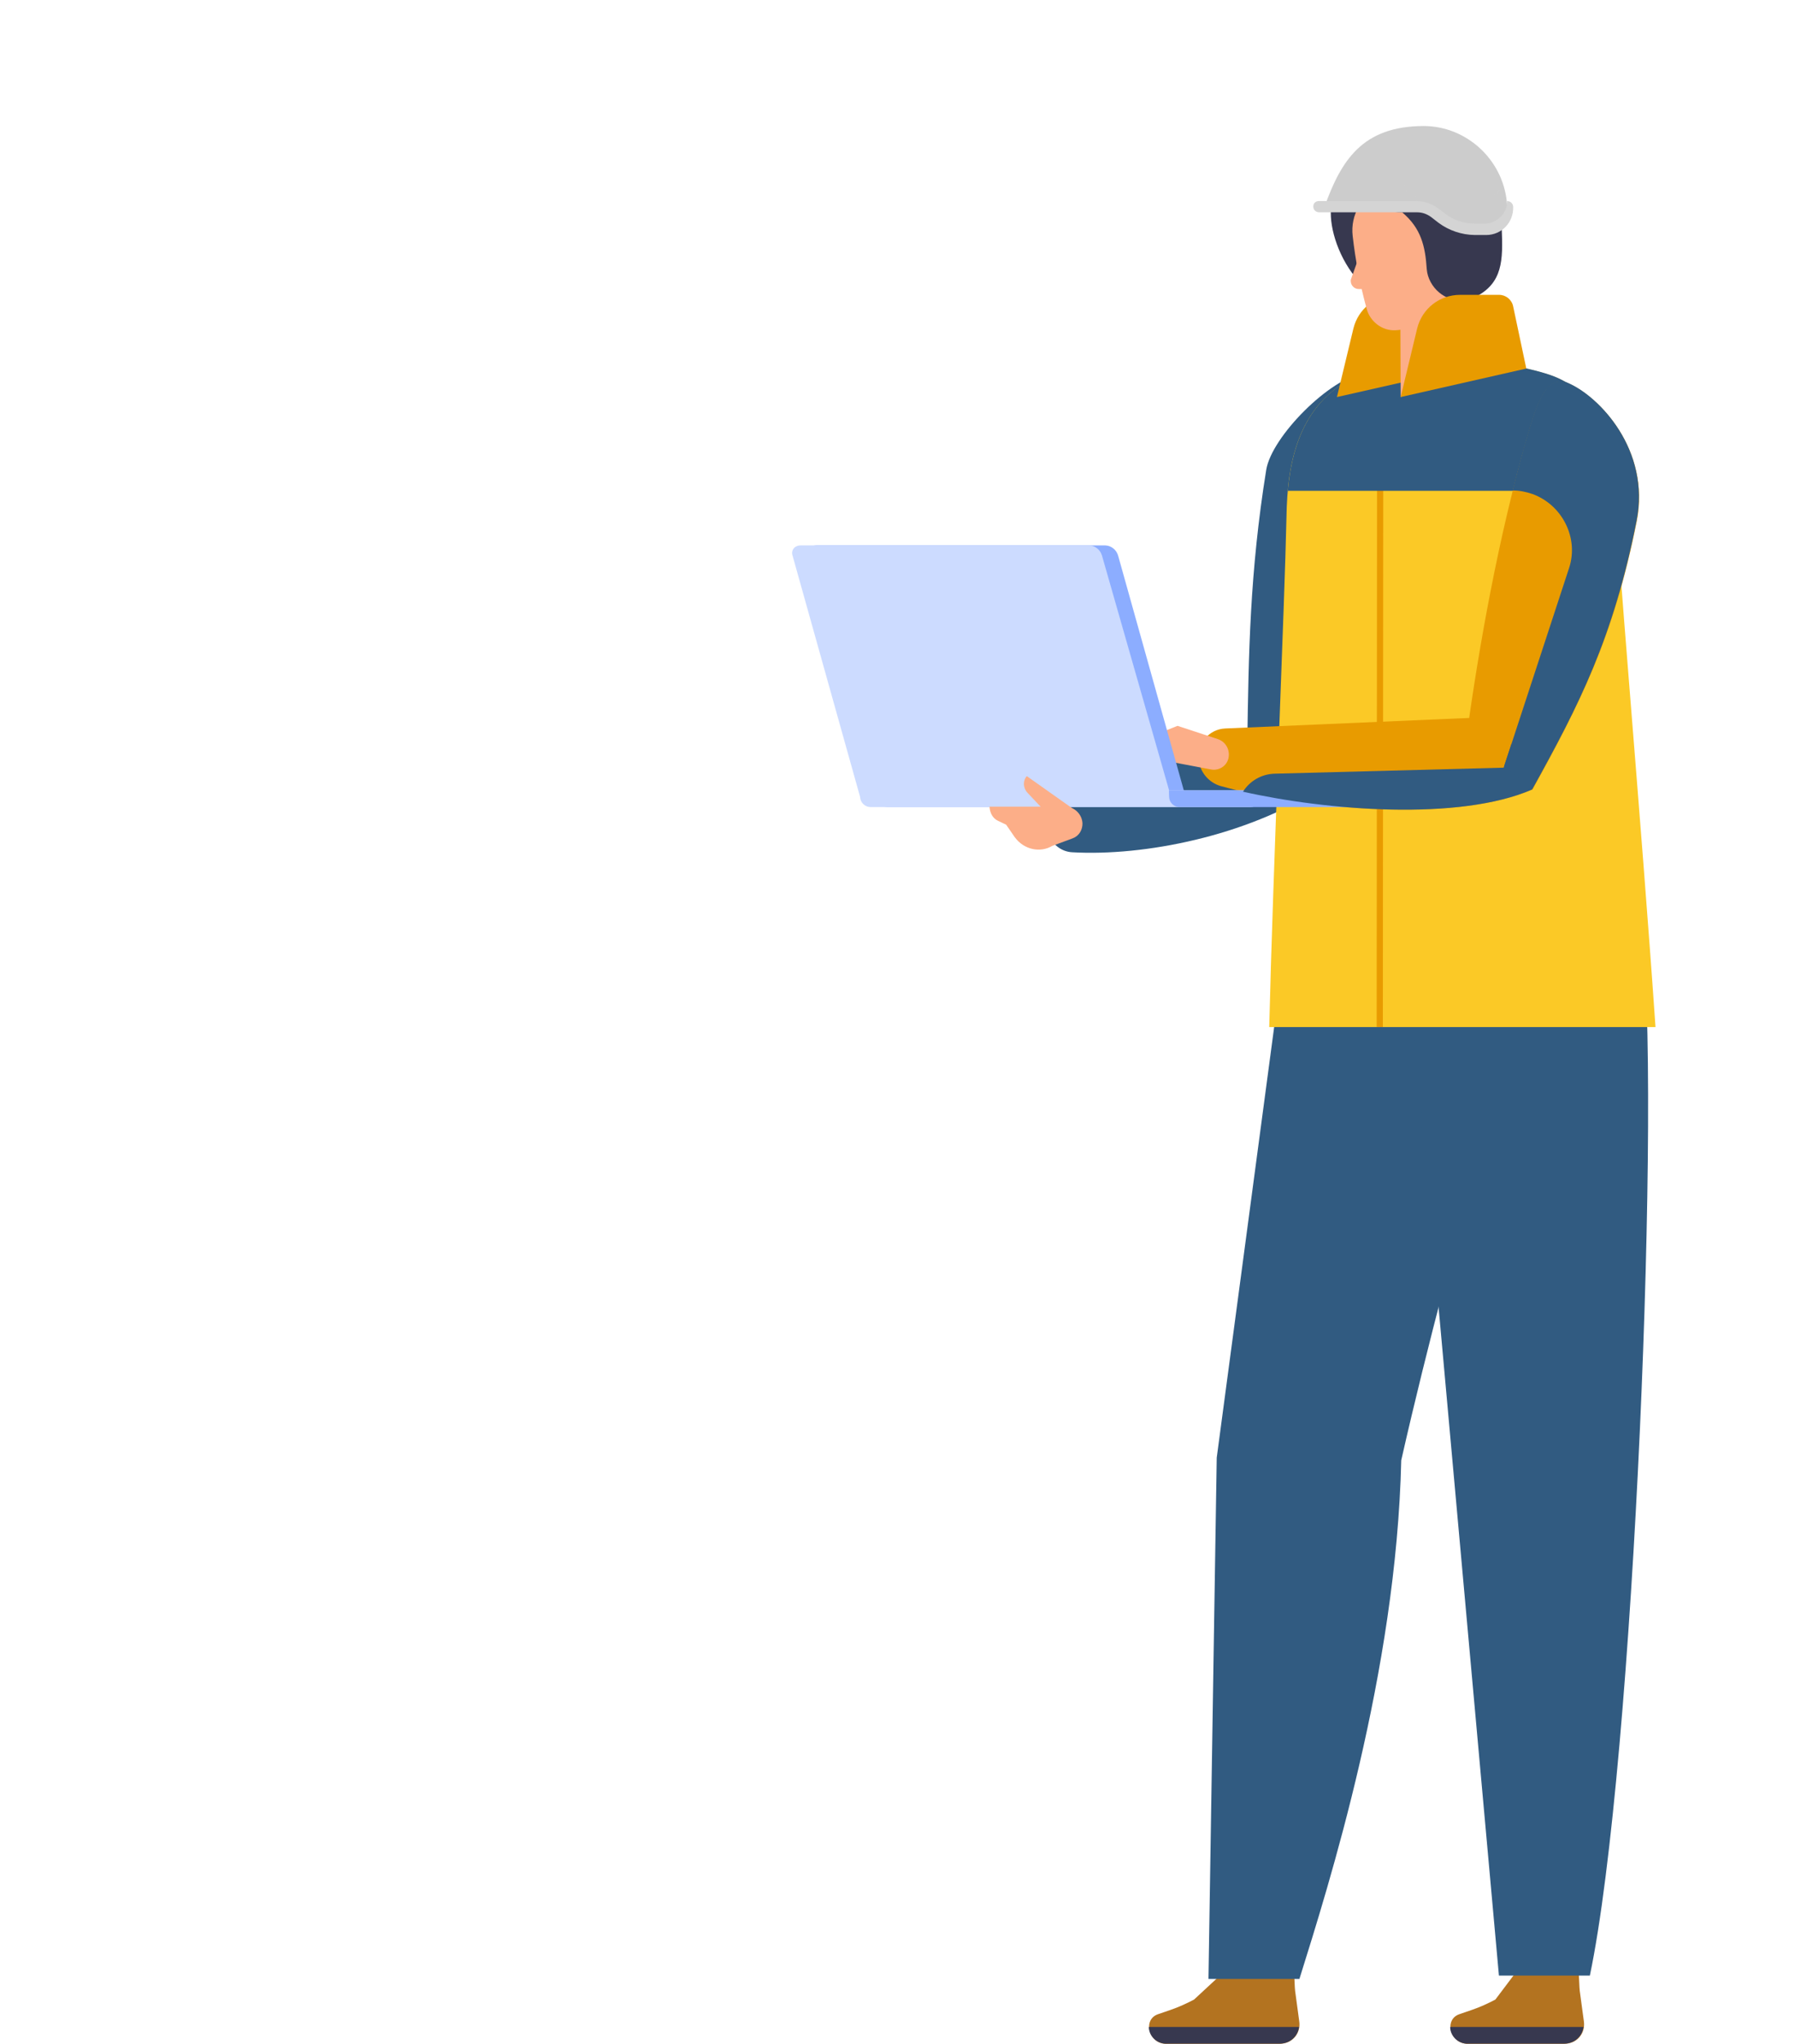 <?xml version="1.0" encoding="utf-8"?>
<!-- Generator: Adobe Illustrator 24.1.2, SVG Export Plug-In . SVG Version: 6.00 Build 0)  -->
<svg version="1.1" id="pani" xmlns="http://www.w3.org/2000/svg" xmlns:xlink="http://www.w3.org/1999/xlink" x="0px" y="0px"
	 viewBox="0 0 957.3 1089.6" style="enable-background:new 0 0 957.3 1089.6;" xml:space="preserve">
<style type="text/css">
	.st0{fill:#B37320;}
	.st1{fill:#37384F;}
	.st2{fill:#315B81;}
	.st3{fill:#FBC926;}
	.st4{fill:#E89B00;}
	.st5{fill:#FCAE88;}
	.st6{fill:#8CADFF;}
	.st7{fill:#CCDBFF;}
	.st8{fill:#CCCCCC;}
	.st9{opacity:0.3;fill:#CCCCCC;enable-background:new    ;}
	.st10{fill:#D4D4D4;}
</style>
<g>
	<g id="Warstwa_2_1_">
		<g id="Layer_1">
			<path class="st0" d="M782.6,1089.7h51.8c0.4,0,0.8-0.1,1.2-0.1c5.9-0.6,10-5.9,9.1-11.9l-2-14.8c-0.3-1.8-0.4-3.5-0.7-10.6h-34.1
				l-10.4,13.8c-4,2.1-8.1,4-12.5,5.5l-6.7,2.3C769.9,1076.8,773.4,1089.6,782.6,1089.7z"/>
			<path class="st1" d="M844.5,1080.7c-0.7,5.2-5,8.9-10.3,8.9h-51.9c-0.1,0-0.1,0-0.2,0c-4.7-0.2-8.7-4.2-8.7-8.9H844.5z"/>
			<path class="st0" d="M621.7,1089.7h60.9c0.4,0,0.8-0.1,1.2-0.1c5.9-0.6,10-5.9,9.1-11.9l-2-14.8c-0.3-1.8-0.4-3.5-0.7-10.6h-38.5
				l-14.9,13.8c-4,2.1-8.1,4-12.5,5.5l-6.7,2.3C609.2,1076.8,612.7,1089.6,621.7,1089.7z"/>
			<path class="st1" d="M692.8,1080.7c-0.7,5.2-5,8.9-10.3,8.9h-60.9c-0.1,0-0.1,0-0.2,0c-4.7-0.2-8.7-4.2-8.7-8.9H692.8z"/>
			<path class="st1" d="M710.4,107.8c-4.6,17.7,14.7,64.2,54.9,56c14.5-2.9,25.9-16.2,22.3-28.3l-12.1-32.1l-50.1-9.9
				C717,95.8,712.2,100.9,710.4,107.8z"/>
			<path class="st2" d="M644.5,1055.1H693c15.6-49.9,51.7-163.4,54.3-276.5c29-128,65.8-238.6,70.9-285.4l-126.8-34.6l-42.5,318.6
				l-4.4,277.7L644.5,1055.1z"/>
			<path class="st2" d="M799.4,1053.3h48.5c23.6-112.6,38.3-474.6,27.4-560.2l-126.5,0L799.4,1053.3z"/>
			<path class="st2" d="M665.2,396.5c0.7-47.9,1.3-91.4,10.1-146c2.9-17.7,33.9-49,52.6-51.8c17.9-2.7,18.5,26.9,17,45
				c-5.1,64.1-22.5,129.1-41.7,177.2L665.2,396.5z"/>
			<path class="st2" d="M703.3,420.9c-38.6,24.7-92.8,35.7-131.5,33.5c-5.4-0.3-10.1-3.7-12.3-8.8c-2.9-7.1,0.4-14.9,7.3-17.5
				l110.8-41.6L703.3,420.9z"/>
			<path class="st3" d="M676.9,547.6l206,0c-7.4-107.9-20.9-260-22.5-298c-1-22.6-12.9-42.5-33.7-49.6c-26.2-8.9-67.6-9.6-91.5-3.6
				c-43.9,11.9-48.6,51.6-49.1,79C685.1,323.1,678.9,464.2,676.9,547.6z"/>
			<polygon class="st4" points="737.5,547.6 734.2,547.5 734.4,253.3 737.7,253.4 			"/>
			<path class="st2" d="M845,277.8h17.1c-0.8-12.2-1.5-21.9-1.7-28.3c-1-22.6-12.9-42.5-33.7-49.6c-26.2-8.9-67.6-9.6-91.5-3.6
				c-37,10.1-46.1,39.9-48.4,65.4l163.5,0L845,277.8z"/>
			<path class="st4" d="M773.2,163.4l7,33.1l-67.2,15.2l8.8-36.6c2.6-10.5,11.9-17.9,22.9-17.9h20.8
				C769.2,157.2,772.4,159.8,773.2,163.4z"/>
			<path class="st4" d="M782.2,392.2c6.5-47.2,17.1-107.1,32.5-160c5-17.1,10.2-32.7,21.5-27.9c16.9,7.2,44.1,35.8,36.7,73.6
				c-12.4,62.6-30.7,97.9-55.6,143.1L782.2,392.2z"/>
			<path class="st4" d="M817.2,420.9c-42.6,18.6-123.9,9.9-166.2-1.8c-6.5-1.9-11.2-7.6-11.8-14.4c-0.6-8.6,5.7-15.9,14.2-16.3
				l145.8-6.3L817.2,420.9z"/>
			<path class="st5" d="M649.6,394.1c3.9,1.4,6.2,5.2,5.7,9.3c-0.5,4.5-4.7,7.6-9.2,6.9l-31.1-5.9l-15.4,4.3l6.5-13l21.9-8.7
				L649.6,394.1L649.6,394.1z"/>
			<path class="st6" d="M632.3,424.8l-36-128.6c-0.9-3.1-3.7-5.3-6.8-5.4l-154.1,0c-0.5,0-0.9,0.1-1.4,0.2c-2.2,0.7-3.3,3-2.5,5.2
				l36,128.6l0,0c0.1,3,2.6,5.4,5.6,5.4l154.1,0C630.2,430.2,632.5,427.8,632.3,424.8z"/>
			<path class="st7" d="M425.2,291.1c-2.2,0.7-3.3,3-2.5,5.2l36,128.6l0,0c0.1,3,2.6,5.4,5.6,5.4l202.6,0c3,0,5.3-2.4,5.2-5.4
				l-0.1-3.5l-48.5,0l-35.8-125.2c-0.9-3.1-3.7-5.3-6.8-5.4l-154.1,0C426.2,290.8,425.7,290.9,425.2,291.1z"/>
			<path class="st6" d="M763.4,421.4l0.1,3.5l0,0c0.1,3-2.2,5.4-5.2,5.4l-129.3,0l0,0c-2.9,0-5.4-2.4-5.5-5.4l-0.1-3.5L763.4,421.4z
				"/>
			<path class="st5" d="M568.2,430.1h-40.5c0.3,3.8,2,6.3,4.5,7.5l4.4,2.1l4.6,6.7l0.1,0.1c4.7,6.4,13.3,8.4,19.9,4.5L572,447
				c3.4-1.2,5.4-4.5,5.3-8.1C577,434,573,430.2,568.2,430.1z"/>
			<path class="st5" d="M562.5,438.1l-14.5-15.4c-2.4-2.5-2.6-6.4-0.4-8.9l26.3,18.6L562.5,438.1z"/>
			<polygon class="st5" points="779.3,132.6 781.8,193.6 747,211.7 746.8,161.2 			"/>
			<path class="st5" d="M728.9,164.8c-3.5-12.7-6-25.8-7.5-39c-1.3-11.3,4.9-21.8,15.3-26c8.1-3.2,17.5-5.8,24.3-4
				c30.9,8.3,19.7,48.2,14.3,63.2c-1.3,3.8-4.1,7-7.6,9c-5.8,3.2-15.2,7.7-23.6,8.1C737.2,176.4,730.8,171.6,728.9,164.8z"/>
			<path class="st5" d="M732.2,154.1l-0.8-19.8l-5.7,0l-5.1,14.3c-0.2,0.4-0.3,1-0.2,1.5c0.1,2.2,2,4,4.2,4h7.6H732.2z"/>
			<path class="st1" d="M760.9,143.4c0.2,2.5,0.9,4.8,2.1,7c4.7,8.7,15.2,12.3,23.7,8c14.8-7.4,14.9-19.7,14.2-36.5l0-0.3
				c-1.9-47.3-41.2-44.9-58.7-40.6l-18.7,4.5c-8.1,1.9,0.3,27.7,24.3,27.7C757.9,121.7,760.1,131.3,760.9,143.4z"/>
			<path class="st8" d="M706.4,110.2l54.4,0l8.1,6.1c5.1,3.8,11.1,5.9,17.3,5.9h6.1c6.6,0,11.8-5.4,11.5-12l0,0
				c-1-23.8-20.9-43-44.5-43C726.5,67.2,715.2,85.7,706.4,110.2z"/>
			<path class="st9" d="M749,98.5c0,3.4,2.9,6.2,6.3,6.2l38.3,0c0.9,0,1.8-0.2,2.7-0.5c3.8-1.5,5.6-5.8,3.9-9.7
				c-3.2-7.2-8.1-13.7-14.5-18.4h-14.5c-5.4-0.1-10.5,2-14.2,5.8c-3.9,4.1-6.6,9.3-7.9,15C749,97.4,748.9,98,749,98.5z"/>
			<path class="st10" d="M767.2,118.8l-4-3.1c-2.2-1.6-4.7-2.5-7.3-2.5l-52.4,0c-1.7,0-3.1-1.3-3.1-3c-0.1-1.7,1.2-3,2.9-3l52.4,0
				c4,0.1,7.9,1.4,11.1,3.8l4,3c4.5,3.4,10,5.2,15.5,5.2h6.1c4.9,0,11.7-5,11.4-12c1.7,0,3.1,1.3,3.2,3c0.3,8.3-6.1,15.1-14.4,15.1
				h-6.1C779.5,125.2,772.7,122.9,767.2,118.8z"/>
			<path class="st8" d="M786.2,95.3c0.5-0.2,1-0.5,1.5-0.8c2.8-2,3.4-6,1.2-8.9c-6.7-9.5-17.5-15.3-28.9-15.4
				c-14.5,0-26.7,4.5-34.7,12.1c-0.5,0.5-1,1.1-1.2,1.8c-1.5,3.2,0,7,3.2,8.6c8.7,3.9,20.2,6.2,32.9,6.2
				C769.1,99.1,777.8,97.8,786.2,95.3z"/>
			<path class="st4" d="M807,163.4l7,33.1L747,211.7l8.8-36.6c2.6-10.5,11.9-17.9,22.9-17.9l20.8,0
				C803.1,157.2,806.3,159.8,807,163.4z"/>
			<path class="st2" d="M679.8,412.5c-7,0.2-13.2,3.8-16.9,9.6c44.3,10,115.4,15.8,154.3-1.2L806,396.8l-4.1,12.5L679.8,412.5z"/>
			<path class="st2" d="M872.8,277.7c7.5-37.7-19.8-66.4-36.7-73.6c-11.3-4.8-16.5,10.7-21.5,27.9c-2.8,9.6-5.4,19.5-7.9,29.5
				c3.6,0,7.1,0.7,10.6,1.9c15.9,5.8,24.7,23.4,19.6,39.2l-34.7,105.9l15,12.3C842.2,375.7,860.3,340.5,872.8,277.7z"/>
		</g>
	</g>
</g>
</svg>
